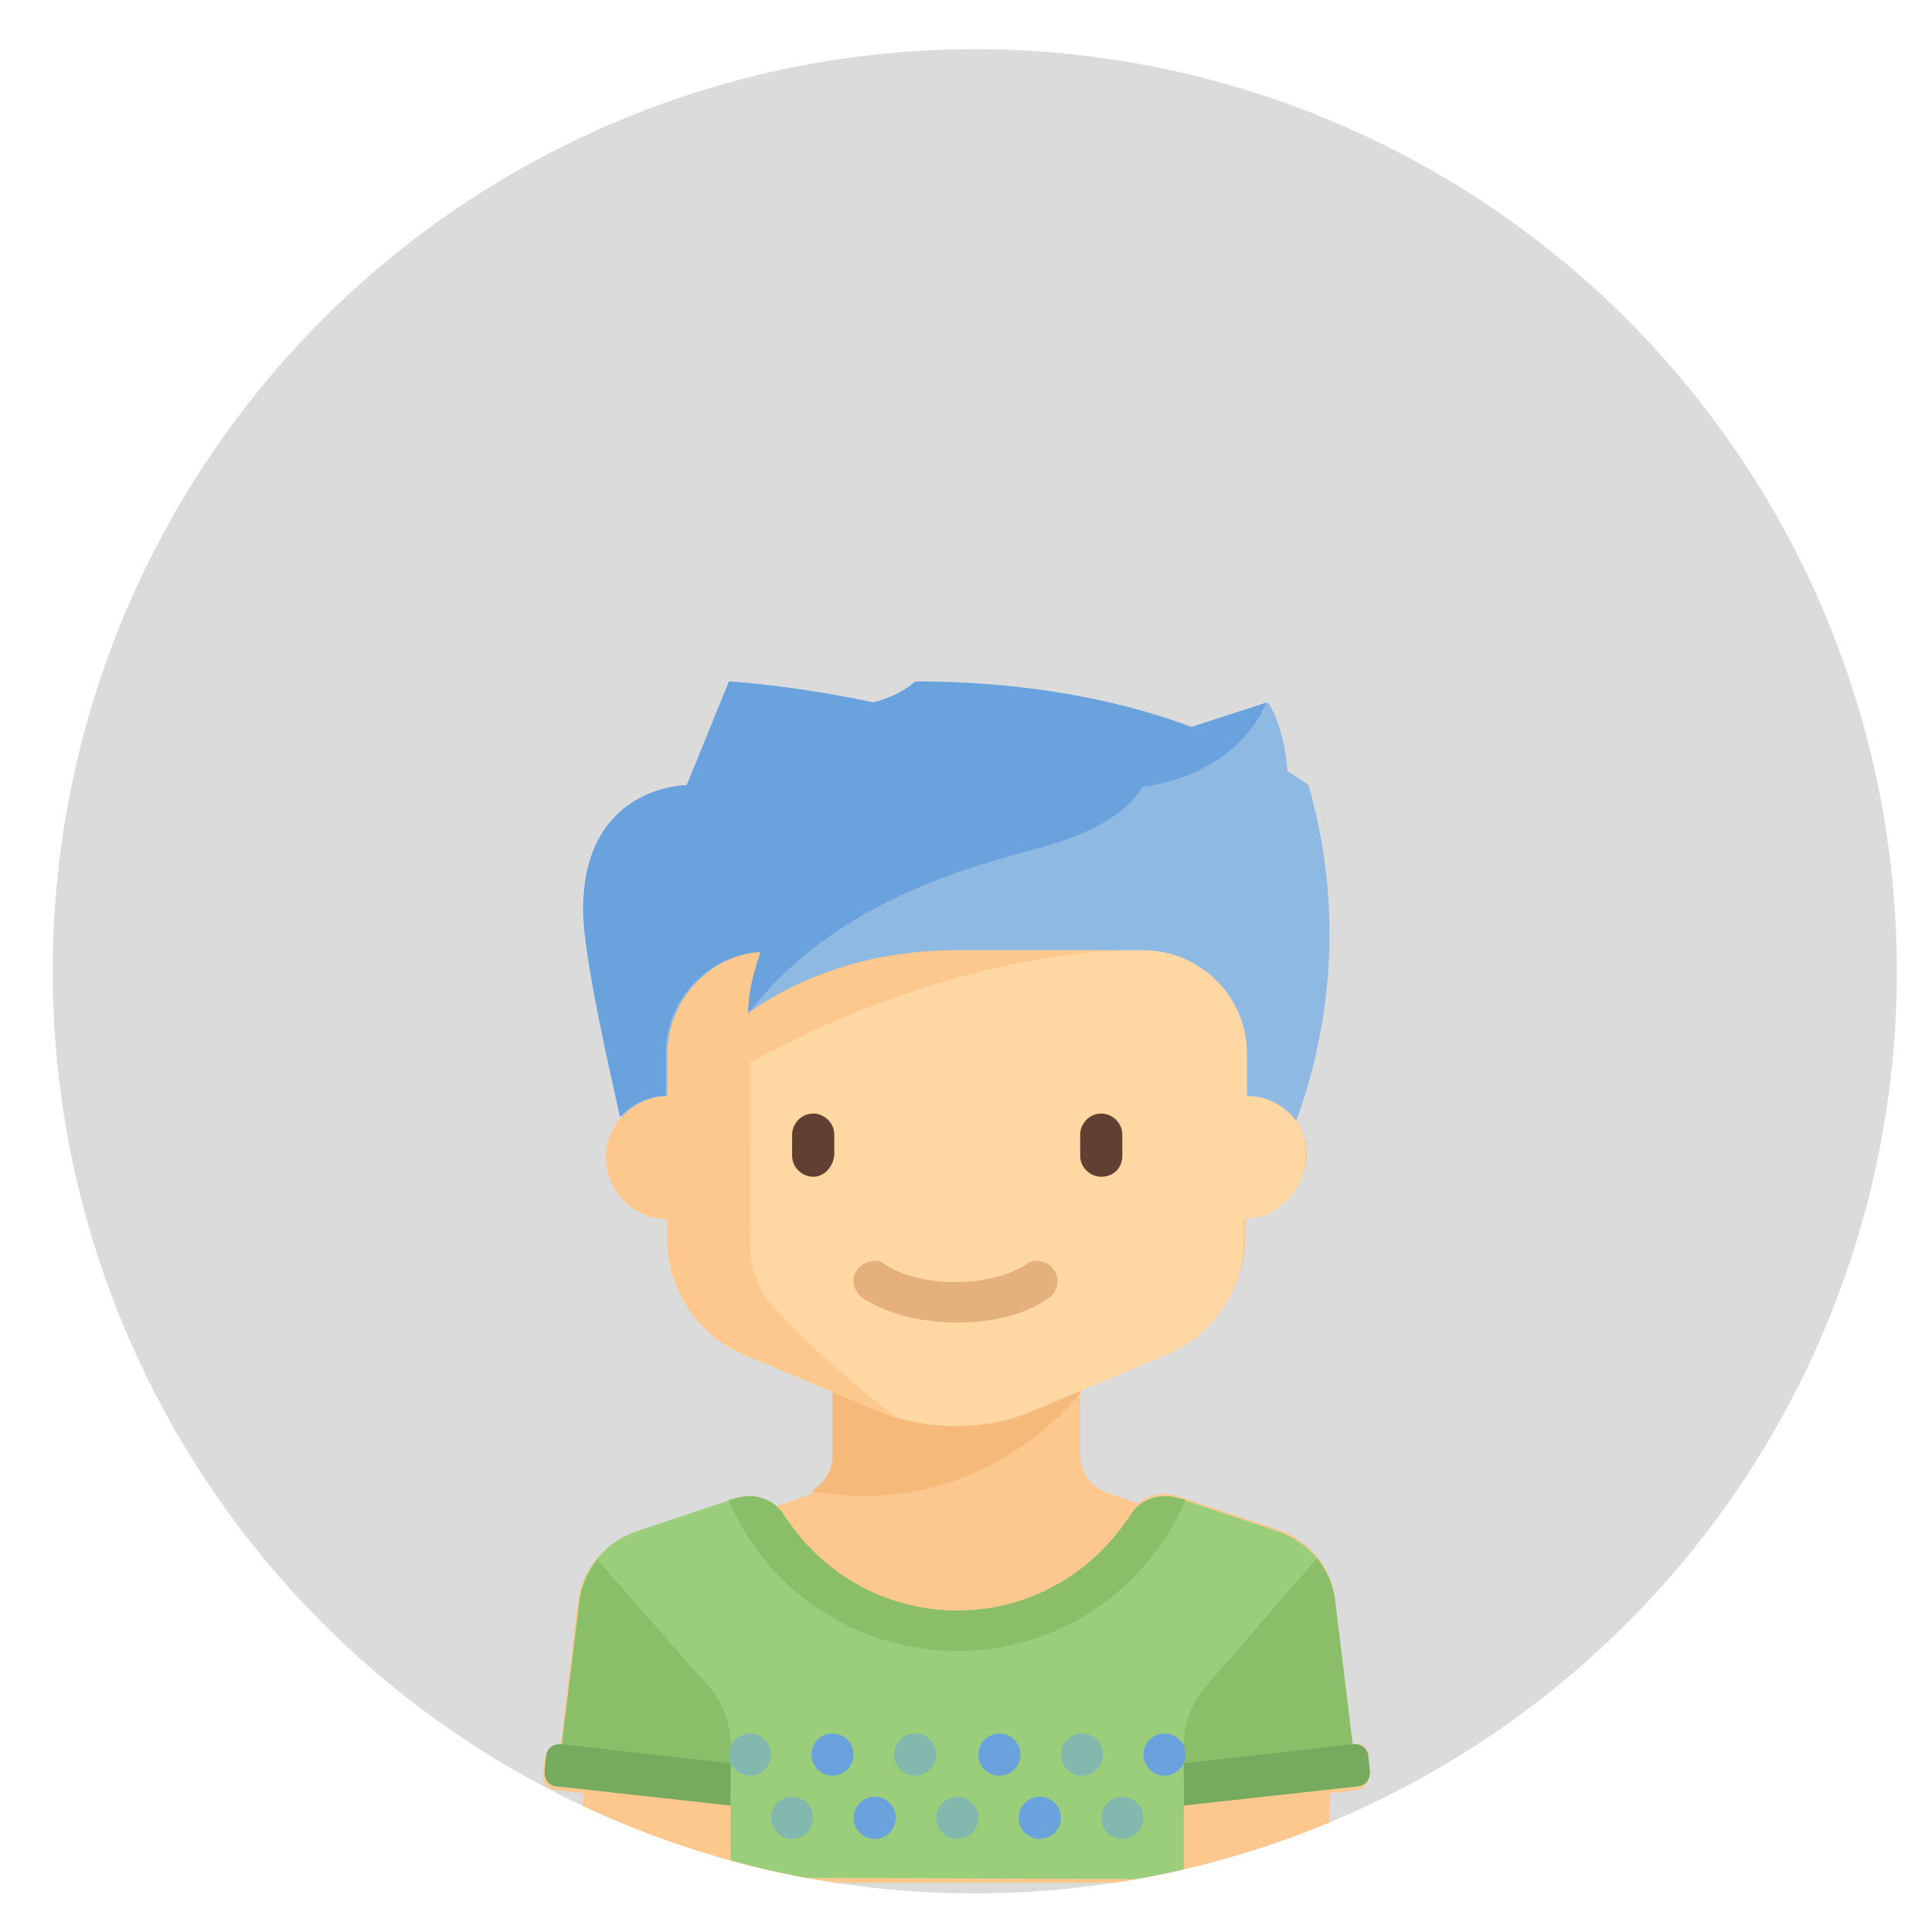 <?xml version="1.0" encoding="utf-8"?>
<!-- Generator: Adobe Illustrator 22.0.1, SVG Export Plug-In . SVG Version: 6.00 Build 0)  -->
<svg version="1.1" id="Layer_1" xmlns="http://www.w3.org/2000/svg" xmlns:xlink="http://www.w3.org/1999/xlink" x="0px" y="0px"
	 viewBox="0 0 110 110" style="enable-background:new 0 0 110 110;" xml:space="preserve">
<style type="text/css">
	.st0{clip-path:url(#SVGID_2_);fill:none;}
	.st1{clip-path:url(#SVGID_2_);}
	.st2{fill:#FDC88E;}
	.st3{fill:#F5B97A;}
	.st4{fill:#FFD7A3;}
	.st5{fill:#623F33;}
	.st6{fill:#E4B07B;}
	.st7{fill:#8DB9E2;}
	.st8{fill:#6AA2DE;}
	.st9{fill:#9BCE7A;}
	.st10{fill:#8ABE69;}
	.st11{fill:#76AB5F;}
	.st12{fill:#82B8AD;}
</style>
<g>
	<defs>
		<circle id="SVGID_1_" cx="55.5" cy="55.3" r="52.5"/>
	</defs>
	<use xlink:href="#SVGID_1_"  style="overflow:visible;fill:#DBDBDB;"/>
	<clipPath id="SVGID_2_">
		<use xlink:href="#SVGID_1_"  style="overflow:visible;"/>
	</clipPath>
	<circle class="st0" cx="55.5" cy="55.3" r="52.5"/>
	<g class="st1">
		<path class="st2" d="M78,100.9l-0.1-1c0-0.4-0.4-0.7-0.8-0.6l-0.1,0l-1-8.3c-0.2-1.8-1.5-3.3-3.2-3.9l-5.7-1.9
			c-0.8-0.3-1.7-0.1-2.3,0.4l-1.7-0.6c-1-0.3-1.6-1.2-1.6-2.2v-3.8l5.1-2.1c2.6-1.1,4.3-3.7,4.3-6.5v-1.2c1.9,0,3.5-1.6,3.5-3.5
			c0-1.9-1.6-3.5-3.5-3.5V60c0-3.2-2.6-5.9-5.9-5.9H43.9c-3.2,0-5.9,2.6-5.9,5.9v2.4c-1.9,0-3.5,1.6-3.5,3.5c0,1.9,1.6,3.5,3.5,3.5
			v1.2c0,2.8,1.7,5.4,4.3,6.5l5.1,2.1v3.8c0,1-0.6,1.9-1.6,2.2l-1.7,0.6c-0.6-0.5-1.5-0.7-2.3-0.4l-5.7,1.9c-1.7,0.6-3,2.1-3.2,3.9
			l-1,8.3l-0.1,0c-0.4,0-0.7,0.2-0.8,0.6l-0.1,1c0,0.4,0.2,0.7,0.6,0.8l1.7,0.2v2.7c0,1.3,1.1,2.4,2.4,2.4h5.9h25.9h5.9
			c1.3,0,2.4-1.1,2.4-2.4v-2.7l1.7-0.2C77.8,101.7,78,101.3,78,100.9z"/>
		<g>
			<path class="st3" d="M61.6,79.2L47.4,76v6.9c0,0.8-0.5,1.6-1.2,2C56.1,86.7,61.6,79.2,61.6,79.2z"/>
		</g>
		<path class="st4" d="M71,62.3V60c0-3.2-2.6-5.9-5.9-5.9H43.9c-3.2,0-5.9,2.6-5.9,5.9v2.4c-1.9,0-3.5,1.6-3.5,3.5
			c0,1.9,1.6,3.5,3.5,3.5v1.2c0,2.8,1.7,5.4,4.3,6.5l7.6,3.2c1.4,0.6,3,0.9,4.5,0.9l0,0c1.6,0,3.1-0.3,4.5-0.9l7.6-3.2
			c2.6-1.1,4.3-3.7,4.3-6.5v-1.2c1.9,0,3.5-1.6,3.5-3.5C74.5,63.9,72.9,62.3,71,62.3z"/>
		<g>
			<path class="st5" d="M46.3,67L46.3,67c-0.6,0-1.2-0.5-1.2-1.2v-1.2c0-0.6,0.5-1.2,1.2-1.2l0,0c0.6,0,1.2,0.5,1.2,1.2v1.2
				C47.4,66.5,46.9,67,46.3,67z"/>
		</g>
		<g>
			<path class="st5" d="M62.7,67L62.7,67c-0.6,0-1.2-0.5-1.2-1.2v-1.2c0-0.6,0.5-1.2,1.2-1.2l0,0c0.6,0,1.2,0.5,1.2,1.2v1.2
				C63.9,66.5,63.4,67,62.7,67z"/>
		</g>
		<g>
			<g>
				<path class="st6" d="M54.5,75.3c-2.1,0-4-0.5-5.4-1.4c-0.5-0.4-0.7-1.1-0.3-1.6c0.4-0.5,1.1-0.7,1.6-0.3c0.9,0.6,2.4,1,4,1
					s3.1-0.4,4-1c0.5-0.4,1.3-0.2,1.6,0.3c0.4,0.5,0.2,1.3-0.3,1.6C58.5,74.8,56.6,75.3,54.5,75.3z"/>
			</g>
		</g>
		<path class="st2" d="M44.2,74.6c-1-1-1.5-2.4-1.5-3.8V60.5c3.2-1.8,12.7-6.4,22.3-6.4H43.9c-0.4,0-0.8,0-1.2,0.1v0
			C40.1,54.7,38,57.1,38,60v2.4c-1.9,0-3.5,1.6-3.5,3.5c0,1.9,1.6,3.5,3.5,3.5v1.2c0,2.8,1.7,5.4,4.3,6.5l7.6,3.2
			c0.4,0.2,0.8,0.3,1.1,0.4C47.8,78.2,45.5,76,44.2,74.6z"/>
		<g>
			<path class="st7" d="M74.5,44.7c0,0-0.4-0.3-1.2-0.8c-0.2-2.7-1.1-3.9-1.1-3.9l-4.3,1.4c-3.7-1.4-9-2.6-15.7-2.6
				c0,0-0.8,0.8-2.4,1.2c0,0-4-0.9-8.2-1.2l-2.4,5.9c0,0-5.9,0-5.9,7.1c0,2.6,1.5,9.1,2.1,11.8c0.6-0.7,1.6-1.2,2.6-1.2V60
				c0-3.2,2.6-5.8,5.8-5.9c-0.9,2-1.1,3.5-1.1,3.5c2.9-2,6.8-3.5,11.8-3.5h10.6c3.2,0,5.9,2.6,5.9,5.9v2.4c1.1,0,2.1,0.5,2.8,1.4
				C74.8,61.1,77.1,53.7,74.5,44.7z"/>
		</g>
		<g>
			<path class="st8" d="M72.1,40l-4.3,1.4c-3.7-1.4-9-2.6-15.7-2.6c0,0-0.8,0.8-2.4,1.2c0,0-4-0.9-8.2-1.2l-2.4,5.9
				c0,0-5.9,0-5.9,7.1c0,2.6,1.5,9.1,2.1,11.8c0.6-0.7,1.6-1.2,2.6-1.2V60c0-3.1,2.4-5.6,5.4-5.8c-0.3,0.9-0.7,2.1-0.7,3.5
				c4.6-5.9,11.2-8,16.5-9.4c5.2-1.4,5.9-3.5,5.9-3.5S70.2,44.4,72.1,40z"/>
		</g>
		<g>
			<path class="st9" d="M67.4,107v-5.9h9.8l-1.2-10c-0.2-1.8-1.5-3.3-3.2-3.9l-5.7-1.9c-1-0.3-2.1,0-2.7,0.9
				c-2.1,3.3-5.7,5.5-9.9,5.5s-7.8-2.2-9.9-5.5c-0.6-0.9-1.7-1.2-2.7-0.9l-5.7,1.9c-1.7,0.6-3,2.1-3.2,3.9l-1.1,8.9l9.7,1v5.9
				L67.4,107L67.4,107z"/>
		</g>
		<g>
			<path class="st10" d="M41.6,102v-2.7c0-1.1-0.4-2.2-1.1-3.1L34,88.8c-0.5,0.7-0.9,1.5-1,2.3l-1.2,9.8
				C33.6,101,38.6,101.6,41.6,102z"/>
		</g>
		<g>
			<path class="st11" d="M41.6,100.4l-9.7-1.1c-0.4,0-0.7,0.2-0.8,0.6l-0.1,1c0,0.4,0.2,0.7,0.6,0.8l10,1.1V100.4z"/>
		</g>
		<g>
			<path class="st10" d="M67.4,102v-2.7c0-1.1,0.4-2.2,1.1-3.1l6.5-7.5c0.5,0.7,0.9,1.5,1,2.3l1.2,9.8C75.4,101,70.4,101.6,67.4,102
				z"/>
		</g>
		<g>
			<path class="st11" d="M67.4,100.4l9.7-1.1c0.4,0,0.7,0.2,0.8,0.6l0.1,1c0,0.4-0.2,0.7-0.6,0.8l-10,1.1V100.4z"/>
		</g>
		<g>
			<path class="st10" d="M67.1,85.3c-1-0.3-2.1,0-2.7,0.9c-2.1,3.3-5.7,5.5-9.9,5.5s-7.8-2.2-9.9-5.5c-0.6-0.9-1.7-1.2-2.7-0.9
				l-0.4,0.1c2.1,5.1,7.2,8.6,13,8.6s10.8-3.5,13-8.6L67.1,85.3z"/>
		</g>
		<g>
			<circle class="st12" cx="54.5" cy="103.5" r="1.2"/>
		</g>
		<g>
			<circle class="st12" cx="45.1" cy="103.5" r="1.2"/>
		</g>
		<g>
			<circle class="st12" cx="63.9" cy="103.5" r="1.2"/>
		</g>
		<g>
			<circle class="st8" cx="59.2" cy="103.5" r="1.2"/>
		</g>
		<g>
			<circle class="st8" cx="49.8" cy="103.5" r="1.2"/>
		</g>
		<g>
			<circle class="st8" cx="56.9" cy="99.9" r="1.2"/>
		</g>
		<g>
			<circle class="st8" cx="47.4" cy="99.9" r="1.2"/>
		</g>
		<g>
			<circle class="st8" cx="66.3" cy="99.9" r="1.2"/>
		</g>
		<g>
			<circle class="st12" cx="42.7" cy="99.9" r="1.2"/>
		</g>
		<g>
			<circle class="st12" cx="61.6" cy="99.9" r="1.2"/>
		</g>
		<g>
			<circle class="st12" cx="52.1" cy="99.9" r="1.2"/>
		</g>
	</g>
</g>
</svg>
